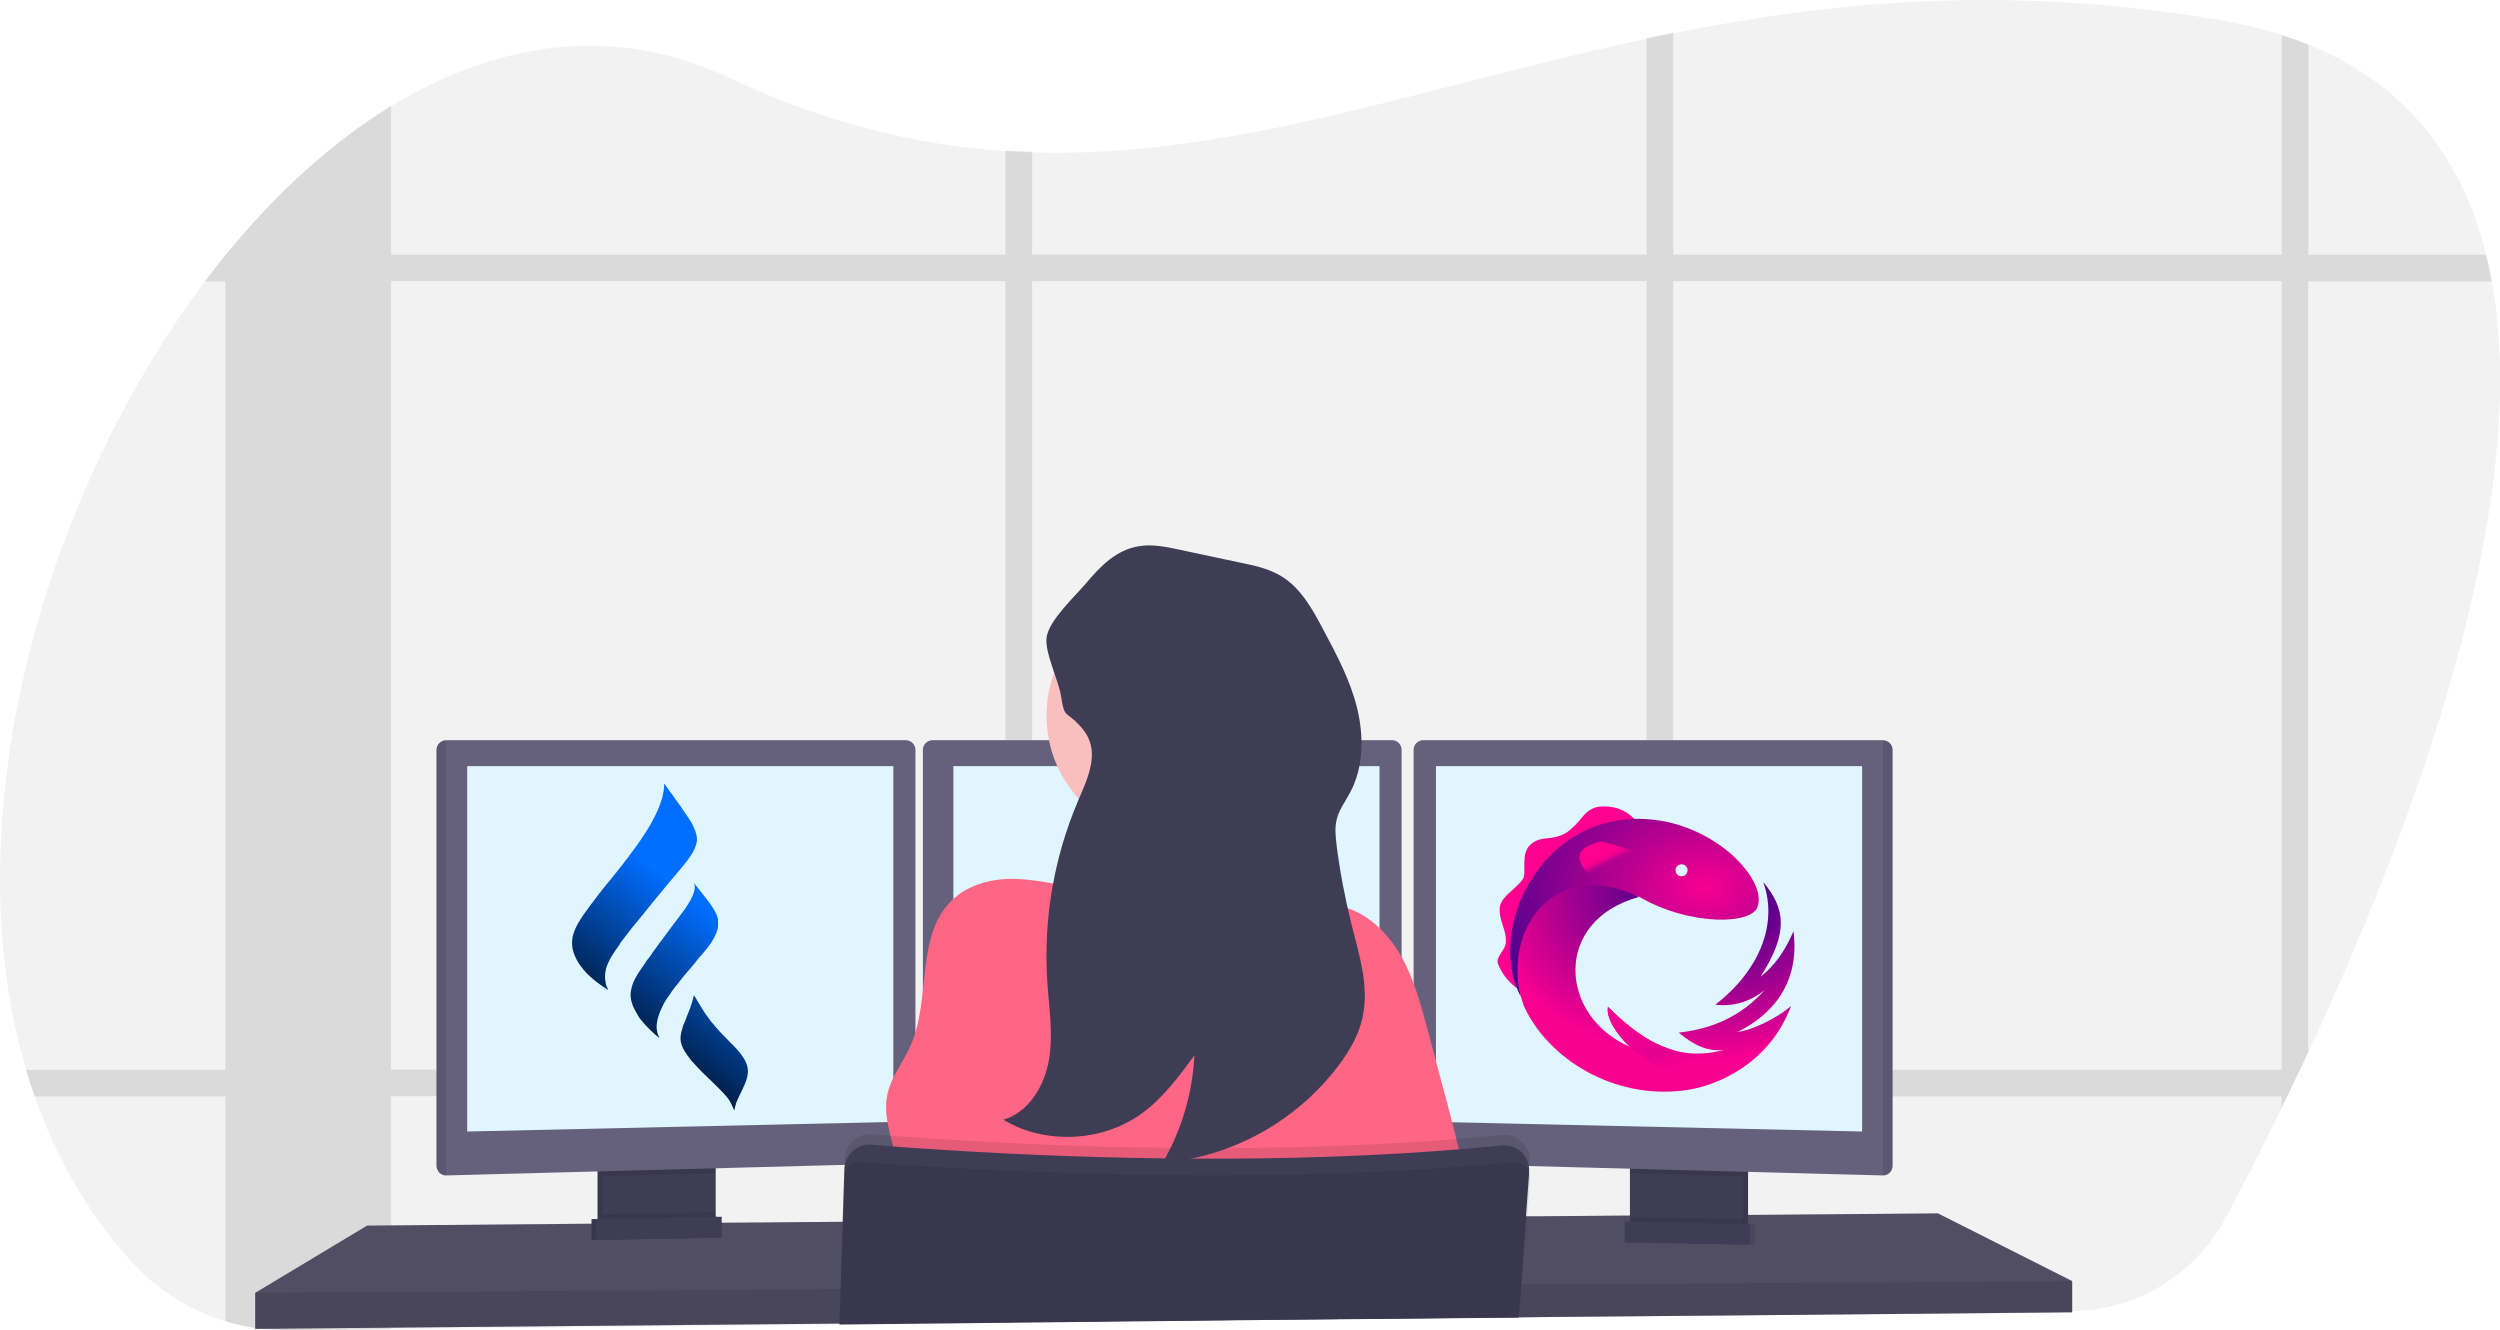 <?xml version="1.0" encoding="UTF-8"?><svg id="Layer_1" xmlns="http://www.w3.org/2000/svg" xmlns:xlink="http://www.w3.org/1999/xlink" viewBox="0 0 1920 1021.68"><defs><style>.cls-1{fill:none;}.cls-2{fill:url(#linear-gradient);}.cls-3{clip-path:url(#clippath);}.cls-4{fill:#f2f2f2;}.cls-5{fill:#fbbebe;}.cls-6{fill:#ff0090;}.cls-7{fill:#ff6584;}.cls-8{fill:#65617d;}.cls-9{fill:#dff5ff;}.cls-10{fill:#3f3d56;}.cls-11{opacity:.1;}.cls-11,.cls-12{isolation:isolate;}.cls-13{clip-path:url(#clippath-1);}.cls-14{clip-path:url(#clippath-3);}.cls-15{clip-path:url(#clippath-2);}.cls-16{fill:url(#radial-gradient-2);}.cls-17{fill:url(#linear-gradient-3);}.cls-18{fill:url(#linear-gradient-4);}.cls-19{fill:url(#linear-gradient-2);}.cls-20{fill:url(#linear-gradient-5);}.cls-21{fill:url(#radial-gradient);}.cls-12{opacity:.2;}</style><clipPath id="clippath"><rect class="cls-1" width="1920" height="1021.68"/></clipPath><clipPath id="clippath-1"><path class="cls-1" d="M510.01,603.86c0,3.13-1.11,8.48-2.58,12.35-.37,.74-.55,1.48-.55,1.66s-.92,2.4-1.84,4.61c-.92,2.03-3.13,6.45-4.06,8.11-.55,.92-1.11,2.03-1.29,2.4-.18,.37-.74,1.29-1.11,1.84-.37,.55-.74,1.48-1.11,1.84-.18,.37-.55,1.11-.92,1.48-.74,1.29-1.48,2.21-1.66,2.58-.18,.18-.55,.92-1.11,1.66-.37,.74-1.11,1.48-1.29,2.03-.92,1.29-2.4,3.5-2.95,4.24-.37,.37-.55,.74-.55,.74,0,.18-7.01,9.4-7.74,10.51-.74,.74-.55,.55-2.4,3.13-.92,1.11-1.84,2.4-2.21,2.77-.55,.74-2.58,3.32-5.72,7.19-.92,1.29-2.4,2.95-3.13,3.87-.74,.74-1.48,2.03-2.03,2.4-2.03,2.58-2.21,2.95-2.77,3.5-1.66,2.03-4.98,6.27-7.38,9.59-1.66,2.03-2.95,3.87-2.95,3.87-.18,0-.18,.18-.18,.18,0,.18-.74,1.11-1.66,2.4-2.03,2.77-2.4,3.13-5.9,8.67-1.84,2.77-3.5,6.45-4.61,9.96-1.29,3.87-1.29,9.4,0,13.46,1.29,4.06,2.95,7.19,5.53,10.88,1.11,1.48,3.5,4.43,4.79,5.72,2.4,2.4,7.38,6.82,10.33,8.67,3.32,2.4,3.87,2.58,3.87,2.58,0,0,.55,.37,1.11,.74,.55,.37,1.11,.74,1.11,.74,0,0-.18-.74-.55-1.48-.92-1.66-1.11-2.21-1.48-4.61-.74-3.87-.37-8.67,1.11-12.35,.92-2.58,2.95-6.45,4.61-9.03,1.11-1.66,3.69-5.53,4.43-6.45,.37-.55,.92-1.29,.92-1.48s.37-.55,.55-.92c.18-.18,.74-.92,1.11-1.48,.37-.55,.92-1.29,1.29-1.66,.37-.37,.74-1.11,1.11-1.48,.74-.92,1.66-2.21,2.03-2.58,.18-.18,.92-1.11,1.84-2.4,2.03-2.58,2.03-2.77,3.87-4.79,.74-.92,1.48-1.84,1.84-2.21,.92-1.11,3.13-3.87,4.06-4.98,.55-.55,1.11-1.29,1.29-1.66,.55-.74,4.06-4.98,4.24-5.16,0,0,.55-.55,.92-1.29,.55-.55,1.48-1.66,2.03-2.4,.55-.74,1.29-1.66,1.66-2.03,1.29-1.66,5.9-7.19,7.01-8.48,.18-.37,.74-.92,1.29-1.48,.37-.55,.92-1.11,1.11-1.48,.74-.74,6.27-7.38,7.01-8.3,.37-.37,1.11-1.48,1.84-2.21,.74-.74,1.48-1.84,1.84-2.21,.37-.37,.74-.92,1.11-1.29,1.84-2.21,4.61-5.9,6.08-8.3,2.21-3.5,3.69-7.38,4.06-10.51,.18-2.95-.74-6.64-2.77-10.69l-1.66-3.32c-.18-.37-.55-.92-.92-1.48-.74-1.11-3.13-4.98-4.79-7.19-.74-.92-1.29-1.84-1.48-2.21-.18-.18-.74-1.11-1.29-1.84-.55-.74-1.11-1.66-1.29-1.84s-.37-.55-.55-.74c-.18-.18-.37-.55-.74-.92-.18-.37-1.11-1.48-1.84-2.58-.74-1.11-1.48-2.03-1.48-2.21-.18-.18-.37-.55-.55-.74-.18-.18-.74-.92-1.29-1.66-3.5-4.98-4.24-6.08-4.43-6.08-.18,.18-.18,.74-.18,1.84h0Z"/></clipPath><linearGradient id="linear-gradient" x1="283.68" y1="985.24" x2="233.86" y2="921.86" gradientTransform="translate(15.45 2507.61) scale(1.84 -1.84)" gradientUnits="userSpaceOnUse"><stop offset="0" stop-color="#006eff"/><stop offset="1" stop-color="#000"/></linearGradient><clipPath id="clippath-2"><path class="cls-1" d="M532.87,678.17c0,.18,.18,.55,.37,.92,.18,.37,.37,.92,.37,2.03,0,3.69-2.03,8.48-5.72,14.2-1.29,1.84-2.58,3.69-2.77,4.06-.18,.18-2.4,3.13-2.77,3.69-.18,.18-2.4,3.32-5.16,6.82-5.35,7.19-7.01,9.4-7.93,10.69-.37,.55-1.48,2.21-2.77,3.69-3.13,4.43-4.06,5.53-4.43,6.08-.18,.18-.55,.74-.92,1.29-.37,.37-.74,1.11-.92,1.48-.18,.37-.74,.92-1.11,1.48-.37,.55-.74,.92-.74,1.11s-.18,.37-.37,.37c-.18,.18-.55,.74-.92,1.11-.37,.55-.92,1.29-1.29,1.84-.37,.55-.74,1.11-.92,1.48-.18,.37-1.29,1.84-2.4,3.5s-2.4,3.69-2.95,4.43c-.37,.74-.92,1.66-1.11,2.03-1.11,1.66-2.77,5.53-3.13,7.38-.92,3.32-1.11,5.53-.92,7.93,.18,1.84,1.11,5.35,1.66,6.64,1.29,2.95,2.95,5.9,3.69,7.01,.18,.37,.37,.55,.37,.74s2.21,3.32,3.13,4.24c2.77,3.32,6.82,7.38,9.96,10.14,3.32,2.77,3.69,3.13,2.77,1.48-.92-1.66-1.66-4.79-1.66-7.38,0-4.43,1.66-10.14,4.43-15.67,.92-2.03,2.03-3.87,2.4-4.43,.18-.18,.37-.55,.37-.55,0,0,.18-.37,.55-.92,.37-.37,1.29-1.84,2.21-3.13,2.03-2.95,1.84-2.95,3.32-4.61,.55-.74,1.11-1.66,1.11-1.66q0-.18,.18-.18c.18,0,.74-.74,2.4-2.95,.37-.55,.92-1.29,1.48-1.84,.37-.37,1.29-1.66,2.03-2.58,1.29-1.48,3.13-3.87,4.06-4.79,.18-.18,.74-.92,1.11-1.29,.55-.74,1.29-1.66,4.61-5.53,.18-.37,.74-.92,1.11-1.48,.37-.55,1.29-1.48,1.84-2.21,.74-.74,1.48-1.66,1.84-2.03,.37-.37,1.11-1.29,1.66-2.03,.55-.74,1.48-1.84,1.84-2.21,.37-.55,.92-1.11,1.11-1.48,.92-1.29,1.84-2.4,2.03-2.77,.18-.18,.55-.92,1.11-1.84,1.48-2.21,3.13-5.72,3.87-8.3,.55-2.03,.55-2.21,.55-5.16s0-3.13-.55-4.79c-.74-2.58-2.21-5.16-4.06-7.93-.55-.74-.92-1.48-1.11-1.66-.18-.18-.37-.55-.55-.74-.18-.18-.55-.74-.74-.92-.55-.74-4.79-6.45-5.35-7.01-.18-.37-.55-.74-.74-.92s-.55-.74-.92-1.11c-.37-.37-1.48-1.84-2.4-3.13-.92-1.29-2.03-2.4-2.03-2.4,0-.55-.18-.37-.18-.18h0Z"/></clipPath><linearGradient id="linear-gradient-2" x1="283.75" y1="985.2" x2="233.93" y2="921.81" gradientTransform="translate(15.45 2507.61) scale(1.84 -1.84)" gradientUnits="userSpaceOnUse"><stop offset="0" stop-color="#006eff"/><stop offset="1" stop-color="#000"/></linearGradient><clipPath id="clippath-3"><path class="cls-1" d="M532.69,765.01c0,.74-1.84,7.19-2.95,9.96-.18,.55-.74,1.84-1.11,2.77-.37,.92-.74,2.03-.92,2.4-.18,.37-.74,1.66-1.11,2.95-.55,1.11-1.11,2.77-1.48,3.5-.37,.74-.55,1.29-.55,1.48s-.18,.74-.37,1.29c-.55,1.48-1.29,4.43-1.48,6.45-.18,1.66,0,4.24,.37,5.16,.18,.18,.18,.74,.37,1.29,.18,1.11,2.21,5.16,3.13,6.27,.18,.37,.55,.74,.55,.74,0,.18,.74,1.11,1.66,2.4,.37,.37,.92,1.11,1.29,1.66,.37,.55,.92,1.11,.92,1.29,.18,.18,.37,.55,.74,.74,.74,.92,4.43,4.98,7.38,7.93,.18,.18,2.4,2.21,4.98,4.79,10.69,10.33,14.2,14.01,16.23,17.33,.74,1.11,2.95,5.72,3.32,6.82,.18,.55,.55,.37,.55-.18,0-.92,.74-3.69,1.29-5.35,.74-2.03,2.95-6.45,3.69-7.93,.37-.55,2.21-4.79,2.95-6.45,2.4-5.72,2.95-10.69,1.29-14.94-.92-2.58-1.84-4.24-4.24-7.56-.55-.92-1.11-1.48-3.5-4.24-.55-.74-3.32-3.5-6.08-6.27-5.35-5.35-8.3-8.48-9.77-10.33-.37-.37-.55-.74-.74-.92-.18-.18-.55-.55-.92-1.11-.37-.55-.74-.92-.92-1.11-.18-.18-.37-.55-.74-.74-.18-.37-.55-.74-.55-.74-.74-.92-3.87-5.16-4.06-5.53-.18-.18-.74-1.11-1.29-2.03-.55-.92-1.66-2.58-2.21-3.5s-1.29-2.03-1.48-2.4c-.37-.37-.55-.74-.55-.92,0,0-.18-.55-.55-.92s-.74-1.11-.74-1.29c-.55-1.11-1.84-2.95-2.03-3.13-.18,0-.37,.18-.37,.37h0Z"/></clipPath><linearGradient id="linear-gradient-3" x1="283.75" y1="985.2" x2="233.93" y2="921.81" gradientTransform="translate(15.45 2507.61) scale(1.84 -1.84)" gradientUnits="userSpaceOnUse"><stop offset="0" stop-color="#006eff"/><stop offset="1" stop-color="#000"/></linearGradient><radialGradient id="radial-gradient" cx="-1322.89" cy="243.62" fx="-1322.89" fy="243.62" r=".43" gradientTransform="translate(524844.07 -68287.56) scale(395.75 283.1)" gradientUnits="userSpaceOnUse"><stop offset="0" stop-color="#f80090"/><stop offset="1" stop-color="#4d008e"/></radialGradient><radialGradient id="radial-gradient-2" cx="-1323.87" cy="242.2" fx="-1323.87" fy="242.2" r=".39" gradientTransform="translate(585284.54 -80132.76) scale(441.11 333.68)" gradientUnits="userSpaceOnUse"><stop offset="0" stop-color="#57008e"/><stop offset=".29" stop-color="#5c008e"/><stop offset="1" stop-color="#f80090"/></radialGradient><linearGradient id="linear-gradient-4" x1="-1306.97" y1="253.37" x2="-1306.67" y2="253.78" gradientTransform="translate(182448.59 -27223.76) scale(138.64 110.5)" gradientUnits="userSpaceOnUse"><stop offset="0" stop-color="#f70090"/><stop offset=".67" stop-color="#e50090"/><stop offset=".83" stop-color="#d6008f" stop-opacity=".2"/><stop offset="1" stop-color="#c10090" stop-opacity="0"/></linearGradient><linearGradient id="linear-gradient-5" x1="-1296.77" y1="273.81" x2="-1296.87" y2="273.7" gradientTransform="translate(130953.07 -14288.33) scale(100.03 54.61)" gradientUnits="userSpaceOnUse"><stop offset="0" stop-color="#b2008f" stop-opacity=".15"/><stop offset=".4" stop-color="#f70090" stop-opacity=".4"/><stop offset=".65" stop-color="#f60090" stop-opacity=".89"/><stop offset="1" stop-color="#ff0090"/></linearGradient></defs><g class="cls-3"><g id="Untitled"><path class="cls-4" d="M1772.86,807.97c-2.21,4.61-4.24,9.22-6.45,13.64-3.32,7.01-6.64,13.83-9.77,20.47-1.48,2.95-2.95,5.9-4.24,8.85-15.86,32.45-30.61,61.03-43.33,84.63-23.23,43.51-68.41,70.8-117.64,71.36l-279.53,3.13h-2.95l-23.97,.18-20.47,.18-62.88,.74h-2.58l-32.08,.37h-.92l-197.29,2.21-176.09,1.84-20.47,.18-127.23,1.48h-.18l-82.6,.92h-.92l-260.9,2.77-77.99,.92c-6.64,0-13.28-.18-19.91-.92h0c-2.21-.18-4.43-.55-6.64-.92-36.32-5.53-69.7-23.6-94.59-50.71-33.56-36.88-58.08-80.02-74.49-126.86-2.4-6.82-4.61-13.64-6.64-20.47-56.79-192.13,12.54-439.76,137.18-605.52,5.16-7.01,10.51-13.64,15.86-20.28l.18-.18c38.35-47.02,81.31-86.29,127.04-114.32,81.13-49.6,171.11-63.61,259.43-21.94,74.86,35.22,144.74,51.81,212.41,56.42,6.82,.37,13.64,.74,20.47,.92,155.25,4.79,300.92-51.07,471.84-87.21,6.82-1.48,13.64-2.95,20.47-4.24,121.88-24.71,257.03-37.43,418-10.51,16.78,2.77,33.19,6.64,49.42,11.8,7.01,2.21,14.01,4.79,20.47,7.38,76.7,31.16,118.56,88.87,136.44,161.34,1.66,6.64,3.13,13.46,4.43,20.47,31.35,173.87-61.03,420.58-140.87,591.88Z"/><path class="cls-11" d="M916.39,821.62c-.74,6.82-1.84,13.83-3.5,20.47h172.77v-20.47h-169.27Zm-144.19,115.79l20.47-.18v-50.71c-7.01-.37-13.83-.55-20.47-.92v51.81Zm-429.62-115.79v20.47h366v-20.47H342.59ZM1909.31,195.63h-136.44V34.3c-6.64-2.58-13.46-5.16-20.47-7.38V195.63h-467.42V25.08c-6.82,1.29-13.64,2.77-20.47,4.24V195.45h-471.84V116.53c-6.82-.18-13.64-.55-20.47-.92v80.02H300.36V81.31c-45.73,28.03-88.69,67.3-127.04,114.32h-.18v.18c-5.35,6.64-10.69,13.46-15.86,20.28h15.86V821.62H20.1c2.03,7.01,4.24,13.83,6.64,20.47H173.14v172.58c7.38,2.21,14.94,4.06,22.49,5.16,2.21,.37,4.43,.55,6.64,.92h0c6.64,.74,13.28,1.11,19.91,.92l77.99-.92v-178.85h471.84v173.69l20.47-.18v-173.51h471.84v168.53l20.47-.18v-168.16h467.42v8.85c1.48-2.95,2.77-5.9,4.24-8.85,3.32-6.64,6.45-13.46,9.77-20.47,2.21-4.43,4.24-9.03,6.45-13.64V216.1h140.87c-1.11-7.01-2.58-13.83-4.24-20.47ZM300.36,821.62V215.91h471.84V821.43H300.36v.18Zm492.31,0V215.91h471.84V821.43h-471.84v.18Zm959.72,0h-467.42V215.91h467.42V821.62Z"/><path class="cls-8" d="M1591.43,983.88v23.97l-280.08,2.58h-2.95l-106.39,.92h-2.58l-32.27,.37h-.92l-197.29,1.84-323.78,2.95h-.18l-82.24,.74h-.92l-365.82,3.32v-27.66l85.92-51.63,172.58-1.48h8.67l82.79-.74h8.48l26.55-.18h.74l65.46-.55h.55l511.48-4.24h23.42l69.51-.55h8.85l21.57-.18h9.96l18.07-.18,28.58-.18h11.43l137.74-1.11,103.07,52Z"/><path class="cls-12" d="M1591.43,983.88v23.97l-280.08,2.58h-2.95l-106.39,.92h-2.58l-32.27,.37h-.92l-197.29,1.84-323.78,2.95h-.18l-82.24,.74h-.92l-365.82,3.32v-27.66l85.92-51.63,172.58-1.48h8.67l82.79-.74h8.48l26.55-.18h.74l65.46-.55h.55l511.48-4.24h23.42l69.51-.55h8.85l21.57-.18h9.96l18.07-.18,28.58-.18h11.43l137.74-1.11,103.07,52Z"/><path class="cls-10" d="M545.96,891.69v45.17c0,4.43-2.58,8.3-6.45,10.14-1.48,.74-2.95,1.11-4.61,1.11l-64.35,1.29c-1.66,0-3.5-.37-4.98-1.11-4.06-1.84-6.64-5.9-6.64-10.33v-46.47h87.03v.18Z"/><path class="cls-11" d="M545.96,891.69v45.17c0,4.43-2.58,8.3-6.45,10.14-1.48,.74-2.95,1.11-4.61,1.11l-64.35,1.29c-1.66,0-3.5-.37-4.98-1.11-4.06-1.84-6.64-5.9-6.64-10.33v-46.47h87.03v.18Z"/><path class="cls-10" d="M549.65,891.69v45.17c0,4.43-2.58,8.3-6.45,10.14-1.48,.74-2.95,1.11-4.61,1.11l-64.35,1.29c-1.66,0-3.5-.37-4.98-1.11-4.06-1.84-6.64-5.9-6.64-10.33v-46.47h87.03v.18Z"/><path class="cls-10" d="M1255.48,891.69h87.03v58.08h-87.03v-58.08h0Z"/><path class="cls-11" d="M1255.48,891.69h87.03v58.08h-87.03v-58.08h0Z"/><path class="cls-10" d="M1251.79,891.69h87.03v58.08h-87.03v-58.08h0Z"/><path class="cls-11" d="M549.65,891.69v9.22l-87.03,2.4v-11.43l87.03-.18h0Z"/><path class="cls-8" d="M703.06,575.83v310.14c0,3.87-3.13,7.19-7.19,7.38l-353.28,9.4h0c-4.06,0-7.19-3.32-7.38-7.38v-319.54c0-4.06,3.32-7.19,7.38-7.38h353.28c4.06,.18,7.19,3.5,7.19,7.38h0Z"/><path class="cls-11" d="M342.59,568.64v334.11h0c-4.06,0-7.19-3.32-7.38-7.38v-319.54c.18-3.87,3.32-7.19,7.38-7.19h0Z"/><path class="cls-9" d="M358.81,588.37h327.28v273.26l-327.28,7.38v-280.63Z"/><path class="cls-11" d="M1338.82,891.69v11.8l-87.03-2.4v-9.4h87.03Z"/><path class="cls-8" d="M1453.51,575.83v319.54c0,4.06-3.32,7.38-7.38,7.38h0l-353.47-9.4c-3.87-.18-7.01-3.32-7.01-7.38v-310.14c0-4.06,3.32-7.19,7.19-7.38h353.28c4.06,.18,7.38,3.32,7.38,7.38Z"/><path class="cls-11" d="M1453.51,575.83v319.54c0,4.06-3.32,7.38-7.38,7.38h0v-334.11h0c4.06,0,7.38,3.13,7.38,7.19h0Z"/><path class="cls-9" d="M1430.09,588.37h-327.28v273.26l327.28,7.38v-280.63Z"/><path class="cls-8" d="M1076.44,575.83v310.14c0,3.87-3.13,7.19-7.01,7.38l-353.28,9.4h0c-4.06,0-7.38-3.32-7.38-7.38v-319.54c0-4.06,3.32-7.19,7.38-7.38h353.28c3.87,.18,7.01,3.5,7.01,7.38Z"/><path class="cls-9" d="M732.19,588.37h327.28v273.26l-327.28,7.38v-280.63Z"/><path class="cls-11" d="M1591.43,983.88v23.97l-280.08,2.58h-2.95l-106.39,.92h-2.58l-32.27,.37h-.92l-197.29,1.84-323.78,2.95h-.18l-82.24,.74h-.92l-365.82,3.32v-27.66l373.38-2.4h.92l75.6-.55h.37l521.99-3.5h13.46l137.37-.92h9.96l262.38-1.66Z"/><path class="cls-5" d="M803.73,549.65c0-52.24,42.35-94.59,94.59-94.59s94.59,42.35,94.59,94.59-42.35,94.59-94.59,94.59-94.59-42.35-94.59-94.59Z"/><path class="cls-5" d="M993.1,695.32s-183.46,22.13-165.95,0c6.27-7.93,8.11-31.71,7.74-58.63-.18-8.3-.37-16.78-.92-25.08-2.03-40.56-7.01-80.21-7.01-80.21,0,0,160.41-75.6,141.98-15.67-7.38,24.15-4.98,58.27,.55,90.16,1.66,9.22,3.5,18.44,5.53,27.1,5.16,21.02,11.06,41.86,18.07,62.32Z"/><path class="cls-7" d="M933.17,687.94c21.2-3.87,43.7-11.06,63.61-2.77,5.16,2.21,10.14,5.35,15.49,7.19s11.25,2.21,16.96,3.5c19.73,4.43,35.59,19.36,45.91,36.88,10.33,17.52,15.49,37.06,20.84,56.61l12.72,47.57c11.06,41.49,22.13,83.16,24.71,125.93-153.96,8.85-308.48,9.77-462.44,2.58,9.96-18.99,20.28-39.27,19.36-60.85-.92-21.57-13.28-42.78-8.85-63.98,2.77-13.46,12.17-24.71,17.7-37.25,16.23-35.96,3.5-84.45,31.9-111.92,12.72-12.35,31.35-16.96,49.05-16.41,22.68,.74,45.73,7.74,68.22,11.25,28.76,4.24,55.87,6.82,84.82,1.66Z"/><path class="cls-11" d="M1174.53,892.79l-.18,2.58v.18l-.37,4.24-2.4,34.11-2.95,41.12-.92,11.62-1.84,24.71v.37l-197.29,1.84-323.78,3.5v1.48h-.18v-2.03l.92-26.55,1.66-51.81,1.29-43.88,.18-4.43c.37-10.69,9.22-19.18,19.91-18.81h1.11c8.67,.74,20.1,1.66,33.56,2.58l5.53,.37c77.99,5.35,222.37,12.35,367.85,3.69,3.13-.18,6.08-.37,9.22-.55,22.49-1.48,45.17-3.32,67.48-5.53,10.69-1.11,20.28,6.64,21.39,17.33,0,1.48,0,2.77-.18,3.87h0Z"/><path class="cls-10" d="M644.79,1018.73v-1.48l323.78-3.5,197.29-1.84h.55v-.37l1.84-24.71,.74-11.06,2.95-41.67,2.4-33v-.74c.18-1.48,0-3.13-.18-4.61v-.18c-.55-3.13-1.84-6.08-3.69-8.48-4.06-5.35-10.69-8.11-17.33-7.38-22.31,2.21-44.81,4.06-67.48,5.53-3.13,.18-6.08,.37-9.22,.55-145.48,8.67-289.85,1.66-367.85-3.69l-5.53-.37c-13.46-.92-24.89-1.84-33.56-2.58-9.96-.92-18.81,5.9-20.65,15.67-.18,.92-.37,2.03-.37,2.95l-1.29,40.93-1.66,51.81-.74,26.55v1.66h0Z"/><path class="cls-11" d="M1175.08,905.7l-2.21,28.21-3.32,42.04-.92,10.51-1.84,23.6-.18,1.11v.37h0l-.37,2.77,.18-2.77h-.55l-197.29,1.84-323.78,3.5v-.55l.92-26.55,1.84-51.81,1.11-34.48c.18-4.06,2.21-7.56,5.72-9.59,2.03-1.29,4.61-1.84,7.01-1.66,3.87,.37,8.67,.74,14.2,1.11,9.03,.74,20.1,1.48,33,2.21,23.97,1.48,54.02,3.13,88.5,4.43,95.88,3.69,225.32,4.98,348.3-5.9,5.53-.55,11.25-.92,16.78-1.48,2.21-.18,4.43,.18,6.45,1.29,.55,.37,1.11,.55,1.66,.92,1.66,1.11,2.95,2.77,3.69,4.61,.18,.37,.37,.74,.37,1.11,.74,2.03,.92,3.69,.74,5.16Z"/><path class="cls-11" d="M549.65,930.96v5.9c0,4.43-2.58,8.3-6.45,10.14l-73.94,1.48c-4.06-1.84-6.64-5.9-6.64-10.33v-5.53l87.03-1.66Z"/><path class="cls-10" d="M550.57,950.5l-96.25,1.84v-16.04l96.25-1.84v16.04Z"/><path class="cls-11" d="M550.57,950.5l-96.25,1.84v-16.04l96.25-1.84v16.04Z"/><path class="cls-10" d="M554.26,950.5l-96.25,1.84v-16.04l96.25-1.84v16.04Z"/><path class="cls-11" d="M1252.34,934.65v5.9c0,4.43,2.58,8.3,6.45,10.14l73.94,1.48c4.06-1.84,6.64-5.9,6.64-10.33v-5.53l-87.03-1.66Z"/><path class="cls-11" d="M1251.42,954.19l96.25,1.84v-16.04l-96.25-1.84v16.04Z"/><path class="cls-10" d="M1247.73,954.19l96.25,1.84v-16.04l-96.25-1.84v16.04Z"/><path class="cls-10" d="M838.58,578.6c.18,12.91-5.9,25.08-10.88,37.06-18.44,43.51-26.37,90.72-23.42,137.74,1.29,20.28,4.79,40.56,1.29,60.66s-15.49,40.2-35.03,45.91c32.27,19.36,76.15,17.15,106.57-4.98,16.23-11.8,28.21-28.21,40.2-44.44-1.48,29.13-9.77,57.34-24.52,82.6,53.84-4.79,103.07-32.08,135.52-75.23,7.93-10.69,14.94-22.49,17.89-35.4,5.72-23.97-2.21-48.86-8.3-72.83-4.98-20.1-8.85-40.38-11.43-60.85-.74-6.64-1.48-13.28,.18-19.73,1.84-7.56,6.82-13.83,10.33-20.65,10.33-19.36,10.51-42.96,5.35-64.35s-15.67-41.12-26-60.48c-8.3-15.67-17.15-31.9-32.27-41.12-9.4-5.72-20.28-8.11-31.16-10.33l-46.83-9.96c-10.14-2.21-20.84-4.43-31.16-2.77-17.52,2.77-29.69,15.3-40.56,28.21-8.48,10.14-29.13,28.95-30.61,42.22-1.29,12.17,9.4,32.45,11.25,45.36,2.4,16.59,4.06,11.06,13.46,21.2,6.08,6.08,9.96,13.46,10.14,22.13Z"/><g><g class="cls-13"><path class="cls-2" d="M436.07,600.91h142.71v259.25h-142.71v-259.25h0Z"/></g><g class="cls-15"><path class="cls-19" d="M436.25,600.91h142.71v259.25h-142.71v-259.25h0Z"/></g><g class="cls-14"><path class="cls-17" d="M436.25,600.91h142.71v259.25h-142.71v-259.25h0Z"/></g></g><g><path class="cls-6" d="M1165.31,758.93c-11.62-62.14,19.18-121.88,89.98-129.81-9.77-10.51-23.05-10.51-29.32-9.22-10.88,3.5-10.51,10.51-22.86,19.54-12.17,7.01-18.44,1.66-27.29,8.85s-2.77,23.6-6.45,26.92c-3.69,6.45-15.12,12.17-17.33,20.28-1.66,10.33,4.61,17.7,4.43,26.55,.74,7.38-7.38,11.62-6.27,17.52,3.5,9.77,10.14,15.67,13.46,18.44,1.11,.37,1.84,1.66,1.66,.92h0Z"/><path class="cls-21" d="M1291.43,673c-2.58,0-4.61-2.03-4.61-4.61s2.03-4.61,4.61-4.61,4.61,2.03,4.61,4.61-2.03,4.61-4.61,4.61h0Zm-123.35,92.56c-11.25-53.84,23.42-99.01,90.72-76.89,39.46,23.05,89.06,21.57,91.27,6.64,5.53-17.89-25.08-54.76-70.99-64.35-90.9-17.52-139.95,80.76-111,134.6h0Z"/><path class="cls-16" d="M1317.25,771.65c13.46,1.48,26.37-1.84,38.17-11.43-17.89,20.1-40.38,30.05-66.19,32.82,12.35,10.51,24.15,15.12,35.59,13.09-31.53,8.67-57.9-.92-89.98-32.82-1.66,8.67,7.38,21.94,16.78,30.61-54.39-23.6-59.19-96.99,7.19-115.06-68.78-33-107.68,31.16-88.5,83.71,18.62,40.56,68.41,71.73,122.98,64.9,26.55-3.32,66.19-21.57,82.24-64.9-11.43,10.14-31.71,19.18-40.93,19.91,30.79-15.3,47.39-41.49,42.78-77.26-6.45,15.12-14.75,26.92-25.26,34.85,22.31-34.85,18.44-52.92,2.03-72.65,11.8,32.45-3.5,68.59-36.88,94.22h0Z"/><path class="cls-18" d="M1301.57,809.08c-2.4-.37,5.35,3.13-9.4-.74s-29.69-7.74-57.16-35.03c-1.66,8.67,7.38,21.94,16.78,30.61,25.26,17.7,8.11,9.4,46.65,22.68,2.95-6.08,3.13-11.62,3.13-17.52h0Z"/><path class="cls-20" d="M1252.53,670.61s3.32-4.98,4.61-7.19c1.66-2.77,4.06-7.74,4.06-7.74,0,0-25.81-8.48-32.08-9.4-19.73,5.16-19.73,13.28-8.67,26,1.11,1.29,32.08-1.66,32.08-1.66h0Z"/></g></g></g></svg>
